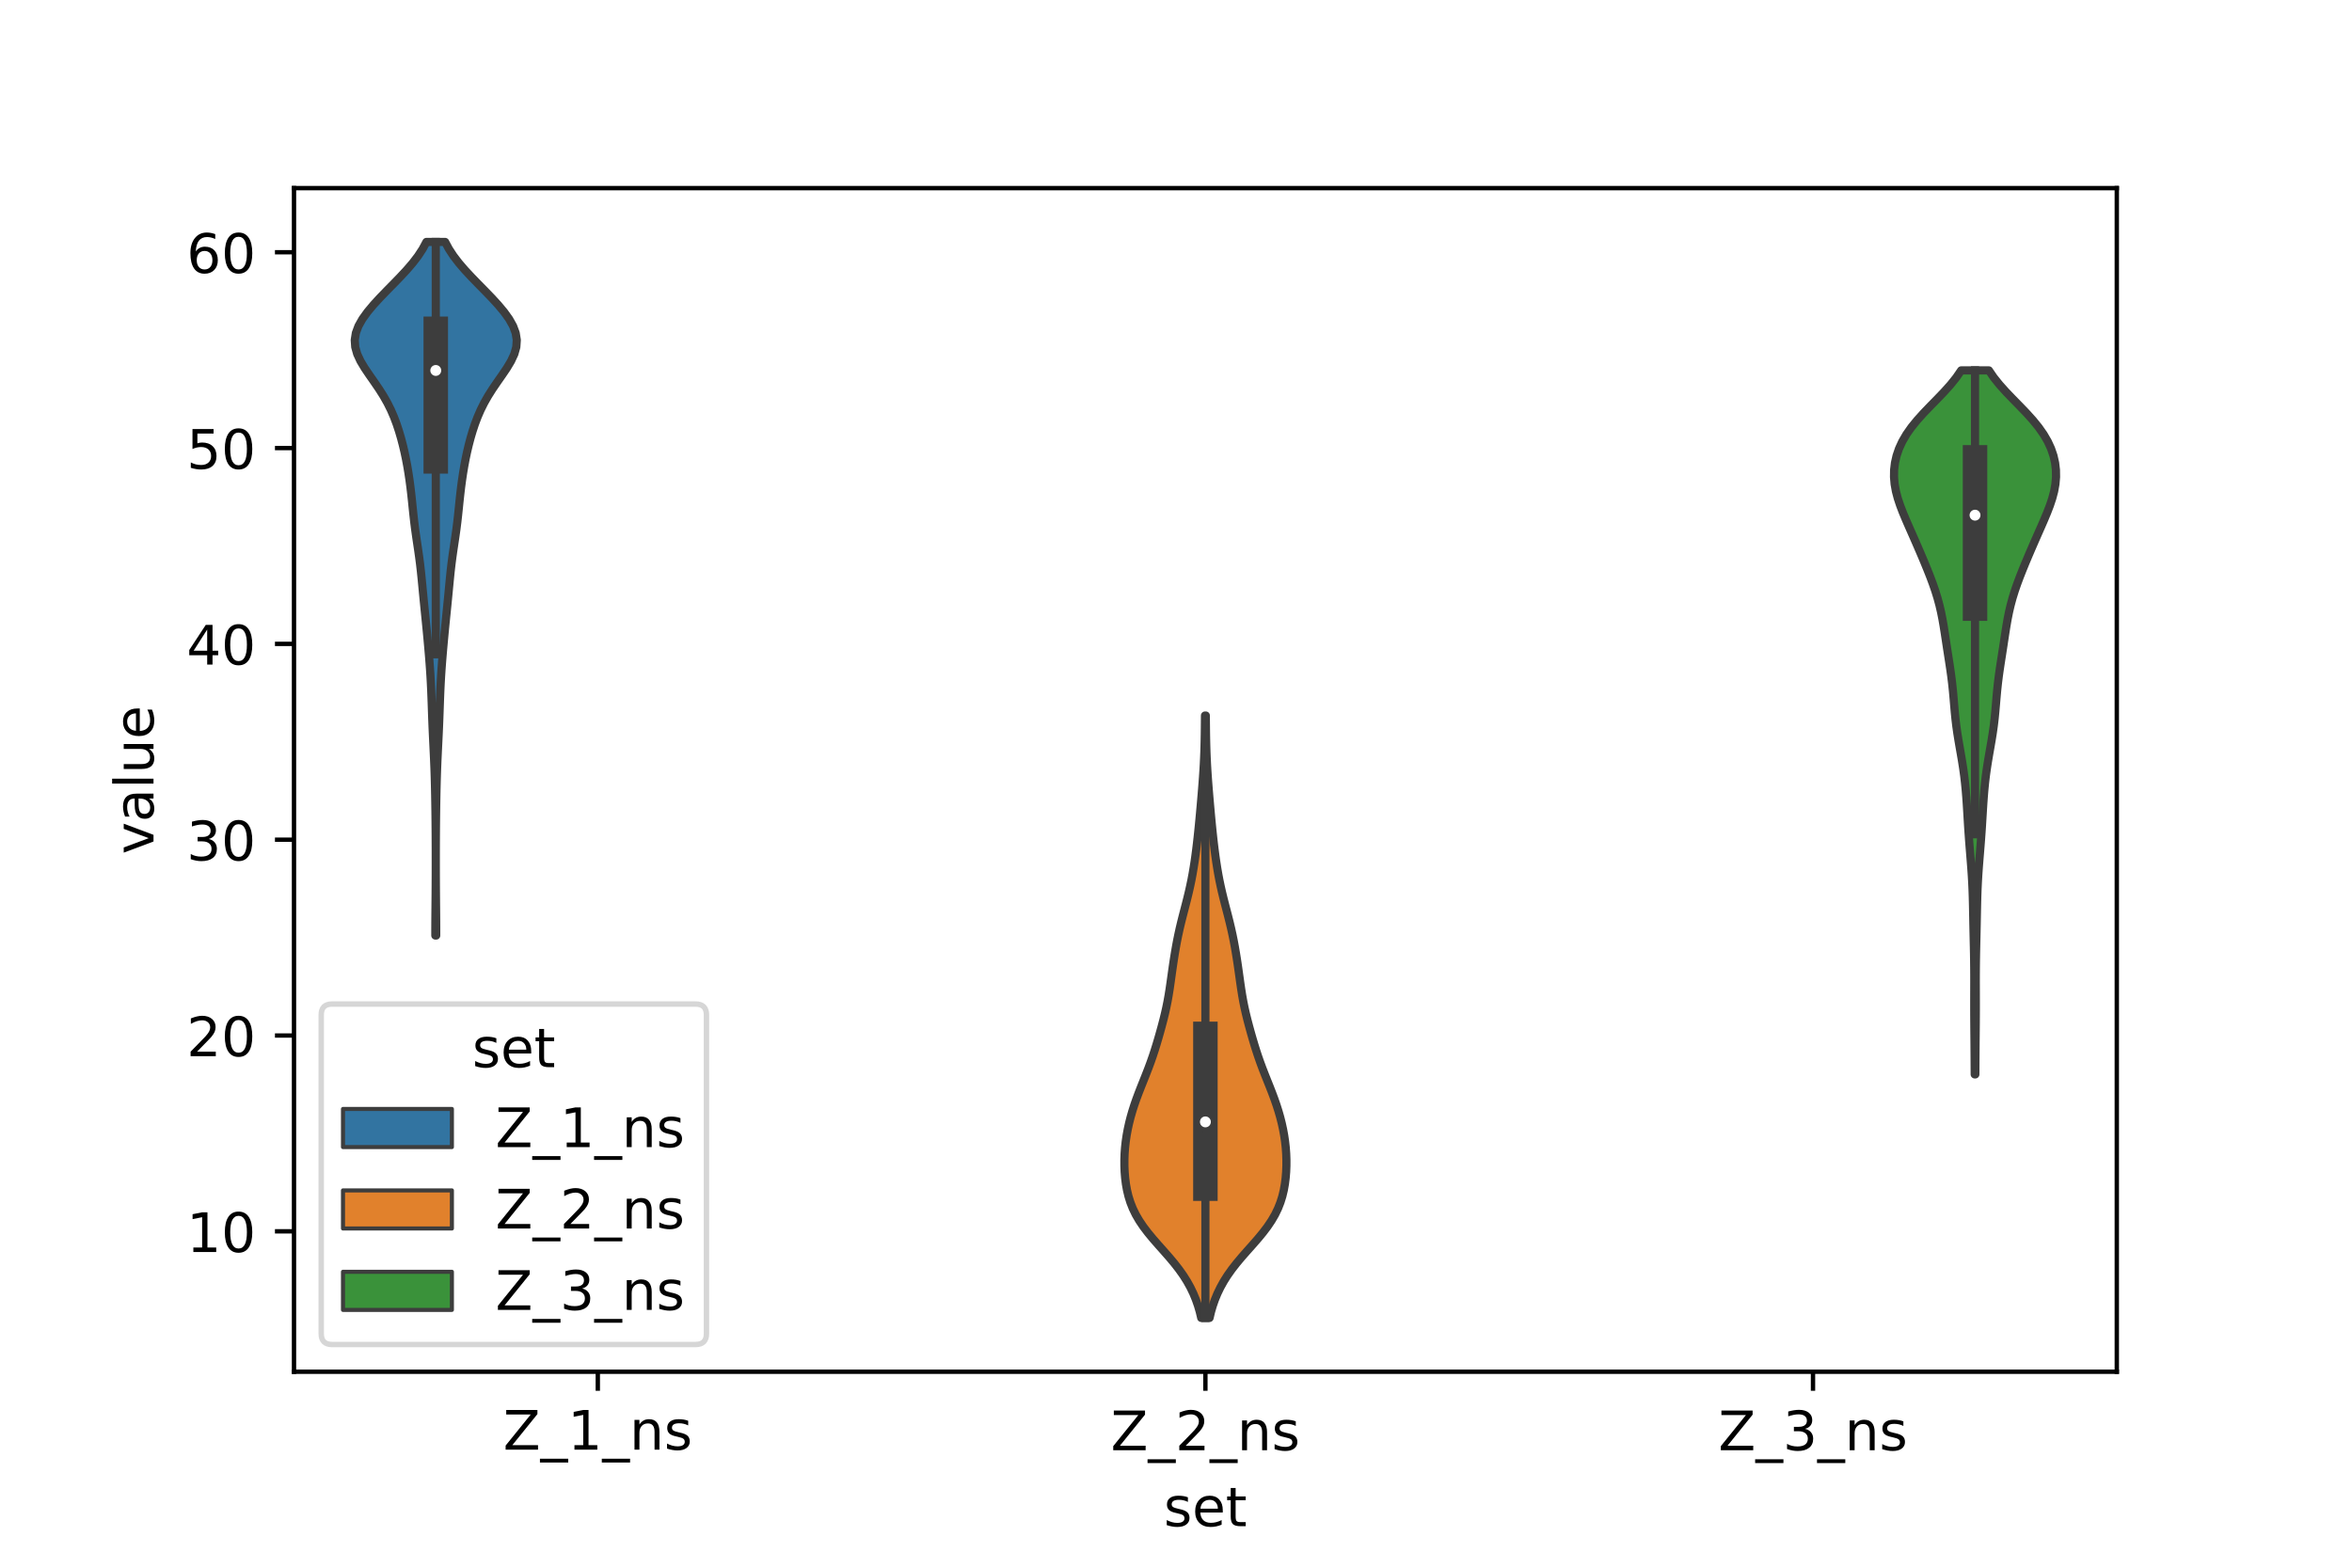 <?xml version="1.0" encoding="utf-8" standalone="no"?>
<!DOCTYPE svg PUBLIC "-//W3C//DTD SVG 1.1//EN"
  "http://www.w3.org/Graphics/SVG/1.1/DTD/svg11.dtd">
<!-- Created with matplotlib (https://matplotlib.org/) -->
<svg height="288pt" version="1.1" viewBox="0 0 432 288" width="432pt" xmlns="http://www.w3.org/2000/svg" xmlns:xlink="http://www.w3.org/1999/xlink">
 <defs>
  <style type="text/css">*{stroke-linecap:butt;stroke-linejoin:round;}</style>
 </defs>
 <g id="figure_1">
  <g id="patch_1">
   <path d="M 0 288 
L 432 288 
L 432 0 
L 0 0 
z
" style="fill:#ffffff;"/>
  </g>
  <g id="axes_1">
   <g id="patch_2">
    <path d="M 54 252 
L 388.8 252 
L 388.8 34.56 
L 54 34.56 
z
" style="fill:#ffffff;"/>
   </g>
   <g id="PolyCollection_1">
    <defs>
     <path d="M 80.121 -116.137 
L 79.959 -116.137 
L 79.96 -117.424 
L 79.966 -118.711 
L 79.977 -119.998 
L 79.989 -121.285 
L 80.002 -122.572 
L 80.013 -123.859 
L 80.022 -125.146 
L 80.029 -126.433 
L 80.033 -127.72 
L 80.035 -129.008 
L 80.035 -130.295 
L 80.034 -131.582 
L 80.03 -132.869 
L 80.024 -134.156 
L 80.016 -135.443 
L 80.005 -136.73 
L 79.991 -138.017 
L 79.974 -139.304 
L 79.954 -140.591 
L 79.931 -141.878 
L 79.904 -143.165 
L 79.872 -144.452 
L 79.834 -145.739 
L 79.789 -147.026 
L 79.736 -148.314 
L 79.678 -149.601 
L 79.617 -150.888 
L 79.554 -152.175 
L 79.494 -153.462 
L 79.438 -154.749 
L 79.388 -156.036 
L 79.342 -157.323 
L 79.298 -158.61 
L 79.252 -159.897 
L 79.201 -161.184 
L 79.14 -162.471 
L 79.068 -163.758 
L 78.985 -165.045 
L 78.891 -166.332 
L 78.788 -167.619 
L 78.678 -168.907 
L 78.563 -170.194 
L 78.444 -171.481 
L 78.32 -172.768 
L 78.193 -174.055 
L 78.064 -175.342 
L 77.935 -176.629 
L 77.808 -177.916 
L 77.684 -179.203 
L 77.562 -180.49 
L 77.438 -181.777 
L 77.306 -183.064 
L 77.159 -184.351 
L 76.993 -185.638 
L 76.811 -186.925 
L 76.619 -188.213 
L 76.429 -189.5 
L 76.249 -190.787 
L 76.087 -192.074 
L 75.942 -193.361 
L 75.808 -194.648 
L 75.677 -195.935 
L 75.539 -197.222 
L 75.387 -198.509 
L 75.217 -199.796 
L 75.025 -201.083 
L 74.81 -202.37 
L 74.568 -203.657 
L 74.297 -204.944 
L 73.994 -206.231 
L 73.655 -207.519 
L 73.277 -208.806 
L 72.851 -210.093 
L 72.366 -211.38 
L 71.809 -212.667 
L 71.169 -213.954 
L 70.44 -215.241 
L 69.626 -216.528 
L 68.749 -217.815 
L 67.848 -219.102 
L 66.978 -220.389 
L 66.209 -221.676 
L 65.611 -222.963 
L 65.248 -224.25 
L 65.16 -225.537 
L 65.363 -226.825 
L 65.843 -228.112 
L 66.568 -229.399 
L 67.493 -230.686 
L 68.567 -231.973 
L 69.746 -233.26 
L 70.988 -234.547 
L 72.253 -235.834 
L 73.502 -237.121 
L 74.698 -238.408 
L 75.804 -239.695 
L 76.789 -240.982 
L 77.631 -242.269 
L 78.322 -243.556 
L 81.758 -243.556 
L 81.758 -243.556 
L 82.449 -242.269 
L 83.291 -240.982 
L 84.276 -239.695 
L 85.382 -238.408 
L 86.578 -237.121 
L 87.827 -235.834 
L 89.092 -234.547 
L 90.334 -233.26 
L 91.513 -231.973 
L 92.587 -230.686 
L 93.512 -229.399 
L 94.237 -228.112 
L 94.717 -226.825 
L 94.92 -225.537 
L 94.832 -224.25 
L 94.469 -222.963 
L 93.871 -221.676 
L 93.102 -220.389 
L 92.232 -219.102 
L 91.331 -217.815 
L 90.454 -216.528 
L 89.64 -215.241 
L 88.911 -213.954 
L 88.271 -212.667 
L 87.714 -211.38 
L 87.229 -210.093 
L 86.803 -208.806 
L 86.425 -207.519 
L 86.086 -206.231 
L 85.783 -204.944 
L 85.512 -203.657 
L 85.27 -202.37 
L 85.055 -201.083 
L 84.863 -199.796 
L 84.693 -198.509 
L 84.541 -197.222 
L 84.403 -195.935 
L 84.272 -194.648 
L 84.138 -193.361 
L 83.993 -192.074 
L 83.831 -190.787 
L 83.651 -189.5 
L 83.461 -188.213 
L 83.269 -186.925 
L 83.087 -185.638 
L 82.921 -184.351 
L 82.774 -183.064 
L 82.642 -181.777 
L 82.518 -180.49 
L 82.396 -179.203 
L 82.272 -177.916 
L 82.145 -176.629 
L 82.016 -175.342 
L 81.887 -174.055 
L 81.76 -172.768 
L 81.636 -171.481 
L 81.517 -170.194 
L 81.402 -168.907 
L 81.292 -167.619 
L 81.189 -166.332 
L 81.095 -165.045 
L 81.012 -163.758 
L 80.94 -162.471 
L 80.879 -161.184 
L 80.828 -159.897 
L 80.782 -158.61 
L 80.738 -157.323 
L 80.692 -156.036 
L 80.642 -154.749 
L 80.586 -153.462 
L 80.526 -152.175 
L 80.463 -150.888 
L 80.402 -149.601 
L 80.344 -148.314 
L 80.291 -147.026 
L 80.246 -145.739 
L 80.208 -144.452 
L 80.176 -143.165 
L 80.149 -141.878 
L 80.126 -140.591 
L 80.106 -139.304 
L 80.089 -138.017 
L 80.075 -136.73 
L 80.064 -135.443 
L 80.056 -134.156 
L 80.05 -132.869 
L 80.046 -131.582 
L 80.045 -130.295 
L 80.045 -129.008 
L 80.047 -127.72 
L 80.051 -126.433 
L 80.058 -125.146 
L 80.067 -123.859 
L 80.078 -122.572 
L 80.091 -121.285 
L 80.103 -119.998 
L 80.114 -118.711 
L 80.12 -117.424 
L 80.121 -116.137 
z
" id="m0fa32765d6" style="stroke:#3d3d3d;stroke-width:1.5;"/>
    </defs>
    <g clip-path="url(#p72dc8fa40d)">
     <use style="fill:#3274a1;stroke:#3d3d3d;stroke-width:1.5;" x="0" xlink:href="#m0fa32765d6" y="288"/>
    </g>
   </g>
   <g id="PolyCollection_2">
    <defs>
     <path d="M 222.166 -45.884 
L 220.634 -45.884 
L 220.369 -47.001 
L 220.044 -48.119 
L 219.654 -49.237 
L 219.194 -50.355 
L 218.657 -51.473 
L 218.037 -52.591 
L 217.331 -53.708 
L 216.538 -54.826 
L 215.665 -55.944 
L 214.727 -57.062 
L 213.745 -58.18 
L 212.75 -59.298 
L 211.774 -60.415 
L 210.849 -61.533 
L 210 -62.651 
L 209.247 -63.769 
L 208.598 -64.887 
L 208.057 -66.005 
L 207.617 -67.122 
L 207.268 -68.24 
L 207 -69.358 
L 206.8 -70.476 
L 206.658 -71.594 
L 206.567 -72.711 
L 206.522 -73.829 
L 206.52 -74.947 
L 206.56 -76.065 
L 206.642 -77.183 
L 206.766 -78.301 
L 206.931 -79.418 
L 207.136 -80.536 
L 207.38 -81.654 
L 207.664 -82.772 
L 207.985 -83.89 
L 208.342 -85.008 
L 208.732 -86.125 
L 209.15 -87.243 
L 209.587 -88.361 
L 210.034 -89.479 
L 210.479 -90.597 
L 210.914 -91.715 
L 211.329 -92.832 
L 211.721 -93.95 
L 212.089 -95.068 
L 212.437 -96.186 
L 212.768 -97.304 
L 213.086 -98.421 
L 213.393 -99.539 
L 213.687 -100.657 
L 213.962 -101.775 
L 214.215 -102.893 
L 214.441 -104.011 
L 214.641 -105.128 
L 214.819 -106.246 
L 214.982 -107.364 
L 215.138 -108.482 
L 215.294 -109.6 
L 215.454 -110.718 
L 215.622 -111.835 
L 215.802 -112.953 
L 215.994 -114.071 
L 216.202 -115.189 
L 216.429 -116.307 
L 216.675 -117.425 
L 216.94 -118.542 
L 217.221 -119.66 
L 217.511 -120.778 
L 217.802 -121.896 
L 218.086 -123.014 
L 218.357 -124.131 
L 218.609 -125.249 
L 218.841 -126.367 
L 219.051 -127.485 
L 219.241 -128.603 
L 219.414 -129.721 
L 219.572 -130.838 
L 219.717 -131.956 
L 219.852 -133.074 
L 219.978 -134.192 
L 220.097 -135.31 
L 220.209 -136.428 
L 220.316 -137.545 
L 220.419 -138.663 
L 220.52 -139.781 
L 220.617 -140.899 
L 220.712 -142.017 
L 220.803 -143.135 
L 220.89 -144.252 
L 220.971 -145.37 
L 221.044 -146.488 
L 221.109 -147.606 
L 221.163 -148.724 
L 221.208 -149.842 
L 221.243 -150.959 
L 221.27 -152.077 
L 221.289 -153.195 
L 221.303 -154.313 
L 221.314 -155.431 
L 221.324 -156.548 
L 221.476 -156.548 
L 221.476 -156.548 
L 221.486 -155.431 
L 221.497 -154.313 
L 221.511 -153.195 
L 221.53 -152.077 
L 221.557 -150.959 
L 221.592 -149.842 
L 221.637 -148.724 
L 221.691 -147.606 
L 221.756 -146.488 
L 221.829 -145.37 
L 221.91 -144.252 
L 221.997 -143.135 
L 222.088 -142.017 
L 222.183 -140.899 
L 222.28 -139.781 
L 222.381 -138.663 
L 222.484 -137.545 
L 222.591 -136.428 
L 222.703 -135.31 
L 222.822 -134.192 
L 222.948 -133.074 
L 223.083 -131.956 
L 223.228 -130.838 
L 223.386 -129.721 
L 223.559 -128.603 
L 223.749 -127.485 
L 223.959 -126.367 
L 224.191 -125.249 
L 224.443 -124.131 
L 224.714 -123.014 
L 224.998 -121.896 
L 225.289 -120.778 
L 225.579 -119.66 
L 225.86 -118.542 
L 226.125 -117.425 
L 226.371 -116.307 
L 226.598 -115.189 
L 226.806 -114.071 
L 226.998 -112.953 
L 227.178 -111.835 
L 227.346 -110.718 
L 227.506 -109.6 
L 227.662 -108.482 
L 227.818 -107.364 
L 227.981 -106.246 
L 228.159 -105.128 
L 228.359 -104.011 
L 228.585 -102.893 
L 228.838 -101.775 
L 229.113 -100.657 
L 229.407 -99.539 
L 229.714 -98.421 
L 230.032 -97.304 
L 230.363 -96.186 
L 230.711 -95.068 
L 231.079 -93.95 
L 231.471 -92.832 
L 231.886 -91.715 
L 232.321 -90.597 
L 232.766 -89.479 
L 233.213 -88.361 
L 233.65 -87.243 
L 234.068 -86.125 
L 234.458 -85.008 
L 234.815 -83.89 
L 235.136 -82.772 
L 235.42 -81.654 
L 235.664 -80.536 
L 235.869 -79.418 
L 236.034 -78.301 
L 236.158 -77.183 
L 236.24 -76.065 
L 236.28 -74.947 
L 236.278 -73.829 
L 236.233 -72.711 
L 236.142 -71.594 
L 236 -70.476 
L 235.8 -69.358 
L 235.532 -68.24 
L 235.183 -67.122 
L 234.743 -66.005 
L 234.202 -64.887 
L 233.553 -63.769 
L 232.8 -62.651 
L 231.951 -61.533 
L 231.026 -60.415 
L 230.05 -59.298 
L 229.055 -58.18 
L 228.073 -57.062 
L 227.135 -55.944 
L 226.262 -54.826 
L 225.469 -53.708 
L 224.763 -52.591 
L 224.143 -51.473 
L 223.606 -50.355 
L 223.146 -49.237 
L 222.756 -48.119 
L 222.431 -47.001 
L 222.166 -45.884 
z
" id="m1ee5d72ebf" style="stroke:#3d3d3d;stroke-width:1.5;"/>
    </defs>
    <g clip-path="url(#p72dc8fa40d)">
     <use style="fill:#e1812c;stroke:#3d3d3d;stroke-width:1.5;" x="0" xlink:href="#m1ee5d72ebf" y="288"/>
    </g>
   </g>
   <g id="PolyCollection_3">
    <defs>
     <path d="M 362.82 -90.622 
L 362.7 -90.622 
L 362.694 -91.928 
L 362.686 -93.235 
L 362.677 -94.541 
L 362.667 -95.848 
L 362.655 -97.154 
L 362.642 -98.461 
L 362.63 -99.767 
L 362.621 -101.073 
L 362.615 -102.38 
L 362.614 -103.686 
L 362.617 -104.993 
L 362.62 -106.299 
L 362.623 -107.606 
L 362.621 -108.912 
L 362.612 -110.218 
L 362.597 -111.525 
L 362.575 -112.831 
L 362.547 -114.138 
L 362.517 -115.444 
L 362.487 -116.75 
L 362.459 -118.057 
L 362.433 -119.363 
L 362.408 -120.67 
L 362.381 -121.976 
L 362.347 -123.283 
L 362.302 -124.589 
L 362.242 -125.895 
L 362.167 -127.202 
L 362.078 -128.508 
L 361.977 -129.815 
L 361.872 -131.121 
L 361.766 -132.428 
L 361.665 -133.734 
L 361.571 -135.04 
L 361.485 -136.347 
L 361.406 -137.653 
L 361.328 -138.96 
L 361.247 -140.266 
L 361.156 -141.573 
L 361.05 -142.879 
L 360.922 -144.185 
L 360.77 -145.492 
L 360.592 -146.798 
L 360.389 -148.105 
L 360.168 -149.411 
L 359.939 -150.717 
L 359.714 -152.024 
L 359.505 -153.33 
L 359.32 -154.637 
L 359.164 -155.943 
L 359.035 -157.25 
L 358.922 -158.556 
L 358.813 -159.862 
L 358.694 -161.169 
L 358.556 -162.475 
L 358.395 -163.782 
L 358.212 -165.088 
L 358.014 -166.395 
L 357.811 -167.701 
L 357.609 -169.007 
L 357.411 -170.314 
L 357.213 -171.62 
L 357.007 -172.927 
L 356.781 -174.233 
L 356.521 -175.539 
L 356.216 -176.846 
L 355.862 -178.152 
L 355.456 -179.459 
L 355.005 -180.765 
L 354.516 -182.072 
L 353.999 -183.378 
L 353.462 -184.684 
L 352.912 -185.991 
L 352.351 -187.297 
L 351.782 -188.604 
L 351.206 -189.91 
L 350.629 -191.217 
L 350.059 -192.523 
L 349.513 -193.829 
L 349.01 -195.136 
L 348.575 -196.442 
L 348.229 -197.749 
L 347.993 -199.055 
L 347.88 -200.362 
L 347.899 -201.668 
L 348.054 -202.974 
L 348.352 -204.281 
L 348.798 -205.587 
L 349.398 -206.894 
L 350.158 -208.2 
L 351.075 -209.506 
L 352.136 -210.813 
L 353.313 -212.119 
L 354.568 -213.426 
L 355.848 -214.732 
L 357.1 -216.039 
L 358.271 -217.345 
L 359.319 -218.651 
L 360.215 -219.958 
L 365.305 -219.958 
L 365.305 -219.958 
L 366.201 -218.651 
L 367.249 -217.345 
L 368.42 -216.039 
L 369.672 -214.732 
L 370.952 -213.426 
L 372.207 -212.119 
L 373.384 -210.813 
L 374.445 -209.506 
L 375.362 -208.2 
L 376.122 -206.894 
L 376.722 -205.587 
L 377.168 -204.281 
L 377.466 -202.974 
L 377.621 -201.668 
L 377.64 -200.362 
L 377.527 -199.055 
L 377.291 -197.749 
L 376.945 -196.442 
L 376.51 -195.136 
L 376.007 -193.829 
L 375.461 -192.523 
L 374.891 -191.217 
L 374.314 -189.91 
L 373.738 -188.604 
L 373.169 -187.297 
L 372.608 -185.991 
L 372.058 -184.684 
L 371.521 -183.378 
L 371.004 -182.072 
L 370.515 -180.765 
L 370.064 -179.459 
L 369.658 -178.152 
L 369.304 -176.846 
L 368.999 -175.539 
L 368.739 -174.233 
L 368.513 -172.927 
L 368.307 -171.62 
L 368.109 -170.314 
L 367.911 -169.007 
L 367.709 -167.701 
L 367.506 -166.395 
L 367.308 -165.088 
L 367.125 -163.782 
L 366.964 -162.475 
L 366.826 -161.169 
L 366.707 -159.862 
L 366.598 -158.556 
L 366.485 -157.25 
L 366.356 -155.943 
L 366.2 -154.637 
L 366.015 -153.33 
L 365.806 -152.024 
L 365.581 -150.717 
L 365.352 -149.411 
L 365.131 -148.105 
L 364.928 -146.798 
L 364.75 -145.492 
L 364.598 -144.185 
L 364.47 -142.879 
L 364.364 -141.573 
L 364.273 -140.266 
L 364.192 -138.96 
L 364.114 -137.653 
L 364.035 -136.347 
L 363.949 -135.04 
L 363.855 -133.734 
L 363.754 -132.428 
L 363.648 -131.121 
L 363.543 -129.815 
L 363.442 -128.508 
L 363.353 -127.202 
L 363.278 -125.895 
L 363.218 -124.589 
L 363.173 -123.283 
L 363.139 -121.976 
L 363.112 -120.67 
L 363.087 -119.363 
L 363.061 -118.057 
L 363.033 -116.75 
L 363.003 -115.444 
L 362.973 -114.138 
L 362.945 -112.831 
L 362.923 -111.525 
L 362.908 -110.218 
L 362.899 -108.912 
L 362.897 -107.606 
L 362.9 -106.299 
L 362.903 -104.993 
L 362.906 -103.686 
L 362.905 -102.38 
L 362.899 -101.073 
L 362.89 -99.767 
L 362.878 -98.461 
L 362.865 -97.154 
L 362.853 -95.848 
L 362.843 -94.541 
L 362.834 -93.235 
L 362.826 -91.928 
L 362.82 -90.622 
z
" id="m9b2de36a0d" style="stroke:#3d3d3d;stroke-width:1.5;"/>
    </defs>
    <g clip-path="url(#p72dc8fa40d)">
     <use style="fill:#3a923a;stroke:#3d3d3d;stroke-width:1.5;" x="0" xlink:href="#m9b2de36a0d" y="288"/>
    </g>
   </g>
   <g id="patch_3">
    <path clip-path="url(#p72dc8fa40d)" d="M 109.8 262.179 
L 109.8 262.179 
L 109.8 262.179 
L 109.8 262.179 
z
" style="fill:#3274a1;stroke:#3d3d3d;stroke-linejoin:miter;stroke-width:0.75;"/>
   </g>
   <g id="patch_4">
    <path clip-path="url(#p72dc8fa40d)" d="M 109.8 262.179 
L 109.8 262.179 
L 109.8 262.179 
L 109.8 262.179 
z
" style="fill:#e1812c;stroke:#3d3d3d;stroke-linejoin:miter;stroke-width:0.75;"/>
   </g>
   <g id="patch_5">
    <path clip-path="url(#p72dc8fa40d)" d="M 109.8 262.179 
L 109.8 262.179 
L 109.8 262.179 
L 109.8 262.179 
z
" style="fill:#3a923a;stroke:#3d3d3d;stroke-linejoin:miter;stroke-width:0.75;"/>
   </g>
   <g id="matplotlib.axis_1">
    <g id="xtick_1">
     <g id="line2d_1">
      <defs>
       <path d="M 0 0 
L 0 3.5 
" id="m3a6ee65fcb" style="stroke:#000000;stroke-width:0.8;"/>
      </defs>
      <g>
       <use style="stroke:#000000;stroke-width:0.8;" x="109.8" xlink:href="#m3a6ee65fcb" y="252"/>
      </g>
     </g>
     <g id="text_1">
      <!-- Z_1_ns -->
      <g transform="translate(92.42 266.32)scale(0.1 -0.1)">
       <defs>
        <path d="M 5.609 72.906 
L 62.891 72.906 
L 62.891 65.375 
L 16.797 8.297 
L 64.016 8.297 
L 64.016 0 
L 4.5 0 
L 4.5 7.516 
L 50.594 64.594 
L 5.609 64.594 
z
" id="DejaVuSans-90"/>
        <path d="M 50.984 -16.609 
L 50.984 -23.578 
L -0.984 -23.578 
L -0.984 -16.609 
z
" id="DejaVuSans-95"/>
        <path d="M 12.406 8.297 
L 28.516 8.297 
L 28.516 63.922 
L 10.984 60.406 
L 10.984 69.391 
L 28.422 72.906 
L 38.281 72.906 
L 38.281 8.297 
L 54.391 8.297 
L 54.391 0 
L 12.406 0 
z
" id="DejaVuSans-49"/>
        <path d="M 54.891 33.016 
L 54.891 0 
L 45.906 0 
L 45.906 32.719 
Q 45.906 40.484 42.875 44.328 
Q 39.844 48.188 33.797 48.188 
Q 26.516 48.188 22.312 43.547 
Q 18.109 38.922 18.109 30.906 
L 18.109 0 
L 9.078 0 
L 9.078 54.688 
L 18.109 54.688 
L 18.109 46.188 
Q 21.344 51.125 25.703 53.562 
Q 30.078 56 35.797 56 
Q 45.219 56 50.047 50.172 
Q 54.891 44.344 54.891 33.016 
z
" id="DejaVuSans-110"/>
        <path d="M 44.281 53.078 
L 44.281 44.578 
Q 40.484 46.531 36.375 47.5 
Q 32.281 48.484 27.875 48.484 
Q 21.188 48.484 17.844 46.438 
Q 14.5 44.391 14.5 40.281 
Q 14.5 37.156 16.891 35.375 
Q 19.281 33.594 26.516 31.984 
L 29.594 31.297 
Q 39.156 29.25 43.188 25.516 
Q 47.219 21.781 47.219 15.094 
Q 47.219 7.469 41.188 3.016 
Q 35.156 -1.422 24.609 -1.422 
Q 20.219 -1.422 15.453 -0.562 
Q 10.688 0.297 5.422 2 
L 5.422 11.281 
Q 10.406 8.688 15.234 7.391 
Q 20.062 6.109 24.812 6.109 
Q 31.156 6.109 34.562 8.281 
Q 37.984 10.453 37.984 14.406 
Q 37.984 18.062 35.516 20.016 
Q 33.062 21.969 24.703 23.781 
L 21.578 24.516 
Q 13.234 26.266 9.516 29.906 
Q 5.812 33.547 5.812 39.891 
Q 5.812 47.609 11.281 51.797 
Q 16.75 56 26.812 56 
Q 31.781 56 36.172 55.266 
Q 40.578 54.547 44.281 53.078 
z
" id="DejaVuSans-115"/>
       </defs>
       <use xlink:href="#DejaVuSans-90"/>
       <use x="68.506" xlink:href="#DejaVuSans-95"/>
       <use x="118.506" xlink:href="#DejaVuSans-49"/>
       <use x="182.129" xlink:href="#DejaVuSans-95"/>
       <use x="232.129" xlink:href="#DejaVuSans-110"/>
       <use x="295.508" xlink:href="#DejaVuSans-115"/>
      </g>
     </g>
    </g>
    <g id="xtick_2">
     <g id="line2d_2">
      <g>
       <use style="stroke:#000000;stroke-width:0.8;" x="221.4" xlink:href="#m3a6ee65fcb" y="252"/>
      </g>
     </g>
     <g id="text_2">
      <!-- Z_2_ns -->
      <g transform="translate(204.02 266.422)scale(0.1 -0.1)">
       <defs>
        <path d="M 19.188 8.297 
L 53.609 8.297 
L 53.609 0 
L 7.328 0 
L 7.328 8.297 
Q 12.938 14.109 22.625 23.891 
Q 32.328 33.688 34.812 36.531 
Q 39.547 41.844 41.422 45.531 
Q 43.312 49.219 43.312 52.781 
Q 43.312 58.594 39.234 62.25 
Q 35.156 65.922 28.609 65.922 
Q 23.969 65.922 18.812 64.312 
Q 13.672 62.703 7.812 59.422 
L 7.812 69.391 
Q 13.766 71.781 18.938 73 
Q 24.125 74.219 28.422 74.219 
Q 39.75 74.219 46.484 68.547 
Q 53.219 62.891 53.219 53.422 
Q 53.219 48.922 51.531 44.891 
Q 49.859 40.875 45.406 35.406 
Q 44.188 33.984 37.641 27.219 
Q 31.109 20.453 19.188 8.297 
z
" id="DejaVuSans-50"/>
       </defs>
       <use xlink:href="#DejaVuSans-90"/>
       <use x="68.506" xlink:href="#DejaVuSans-95"/>
       <use x="118.506" xlink:href="#DejaVuSans-50"/>
       <use x="182.129" xlink:href="#DejaVuSans-95"/>
       <use x="232.129" xlink:href="#DejaVuSans-110"/>
       <use x="295.508" xlink:href="#DejaVuSans-115"/>
      </g>
     </g>
    </g>
    <g id="xtick_3">
     <g id="line2d_3">
      <g>
       <use style="stroke:#000000;stroke-width:0.8;" x="333" xlink:href="#m3a6ee65fcb" y="252"/>
      </g>
     </g>
     <g id="text_3">
      <!-- Z_3_ns -->
      <g transform="translate(315.62 266.422)scale(0.1 -0.1)">
       <defs>
        <path d="M 40.578 39.312 
Q 47.656 37.797 51.625 33 
Q 55.609 28.219 55.609 21.188 
Q 55.609 10.406 48.188 4.484 
Q 40.766 -1.422 27.094 -1.422 
Q 22.516 -1.422 17.656 -0.516 
Q 12.797 0.391 7.625 2.203 
L 7.625 11.719 
Q 11.719 9.328 16.594 8.109 
Q 21.484 6.891 26.812 6.891 
Q 36.078 6.891 40.938 10.547 
Q 45.797 14.203 45.797 21.188 
Q 45.797 27.641 41.281 31.266 
Q 36.766 34.906 28.719 34.906 
L 20.219 34.906 
L 20.219 43.016 
L 29.109 43.016 
Q 36.375 43.016 40.234 45.922 
Q 44.094 48.828 44.094 54.297 
Q 44.094 59.906 40.109 62.906 
Q 36.141 65.922 28.719 65.922 
Q 24.656 65.922 20.016 65.031 
Q 15.375 64.156 9.812 62.312 
L 9.812 71.094 
Q 15.438 72.656 20.344 73.438 
Q 25.25 74.219 29.594 74.219 
Q 40.828 74.219 47.359 69.109 
Q 53.906 64.016 53.906 55.328 
Q 53.906 49.266 50.438 45.094 
Q 46.969 40.922 40.578 39.312 
z
" id="DejaVuSans-51"/>
       </defs>
       <use xlink:href="#DejaVuSans-90"/>
       <use x="68.506" xlink:href="#DejaVuSans-95"/>
       <use x="118.506" xlink:href="#DejaVuSans-51"/>
       <use x="182.129" xlink:href="#DejaVuSans-95"/>
       <use x="232.129" xlink:href="#DejaVuSans-110"/>
       <use x="295.508" xlink:href="#DejaVuSans-115"/>
      </g>
     </g>
    </g>
    <g id="text_4">
     <!-- set -->
     <g transform="translate(213.759 280.378)scale(0.1 -0.1)">
      <defs>
       <path d="M 56.203 29.594 
L 56.203 25.203 
L 14.891 25.203 
Q 15.484 15.922 20.484 11.062 
Q 25.484 6.203 34.422 6.203 
Q 39.594 6.203 44.453 7.469 
Q 49.312 8.734 54.109 11.281 
L 54.109 2.781 
Q 49.266 0.734 44.188 -0.344 
Q 39.109 -1.422 33.891 -1.422 
Q 20.797 -1.422 13.156 6.188 
Q 5.516 13.812 5.516 26.812 
Q 5.516 40.234 12.766 48.109 
Q 20.016 56 32.328 56 
Q 43.359 56 49.781 48.891 
Q 56.203 41.797 56.203 29.594 
z
M 47.219 32.234 
Q 47.125 39.594 43.094 43.984 
Q 39.062 48.391 32.422 48.391 
Q 24.906 48.391 20.391 44.141 
Q 15.875 39.891 15.188 32.172 
z
" id="DejaVuSans-101"/>
       <path d="M 18.312 70.219 
L 18.312 54.688 
L 36.812 54.688 
L 36.812 47.703 
L 18.312 47.703 
L 18.312 18.016 
Q 18.312 11.328 20.141 9.422 
Q 21.969 7.516 27.594 7.516 
L 36.812 7.516 
L 36.812 0 
L 27.594 0 
Q 17.188 0 13.234 3.875 
Q 9.281 7.766 9.281 18.016 
L 9.281 47.703 
L 2.688 47.703 
L 2.688 54.688 
L 9.281 54.688 
L 9.281 70.219 
z
" id="DejaVuSans-116"/>
      </defs>
      <use xlink:href="#DejaVuSans-115"/>
      <use x="52.1" xlink:href="#DejaVuSans-101"/>
      <use x="113.623" xlink:href="#DejaVuSans-116"/>
     </g>
    </g>
   </g>
   <g id="matplotlib.axis_2">
    <g id="ytick_1">
     <g id="line2d_4">
      <defs>
       <path d="M 0 0 
L -3.5 0 
" id="m1088cfec2c" style="stroke:#000000;stroke-width:0.8;"/>
      </defs>
      <g>
       <use style="stroke:#000000;stroke-width:0.8;" x="54" xlink:href="#m1088cfec2c" y="226.206"/>
      </g>
     </g>
     <g id="text_5">
      <!-- 10 -->
      <g transform="translate(34.275 230.005)scale(0.1 -0.1)">
       <defs>
        <path d="M 31.781 66.406 
Q 24.172 66.406 20.328 58.906 
Q 16.5 51.422 16.5 36.375 
Q 16.5 21.391 20.328 13.891 
Q 24.172 6.391 31.781 6.391 
Q 39.453 6.391 43.281 13.891 
Q 47.125 21.391 47.125 36.375 
Q 47.125 51.422 43.281 58.906 
Q 39.453 66.406 31.781 66.406 
z
M 31.781 74.219 
Q 44.047 74.219 50.516 64.516 
Q 56.984 54.828 56.984 36.375 
Q 56.984 17.969 50.516 8.266 
Q 44.047 -1.422 31.781 -1.422 
Q 19.531 -1.422 13.062 8.266 
Q 6.594 17.969 6.594 36.375 
Q 6.594 54.828 13.062 64.516 
Q 19.531 74.219 31.781 74.219 
z
" id="DejaVuSans-48"/>
       </defs>
       <use xlink:href="#DejaVuSans-49"/>
       <use x="63.623" xlink:href="#DejaVuSans-48"/>
      </g>
     </g>
    </g>
    <g id="ytick_2">
     <g id="line2d_5">
      <g>
       <use style="stroke:#000000;stroke-width:0.8;" x="54" xlink:href="#m1088cfec2c" y="190.233"/>
      </g>
     </g>
     <g id="text_6">
      <!-- 20 -->
      <g transform="translate(34.275 194.032)scale(0.1 -0.1)">
       <use xlink:href="#DejaVuSans-50"/>
       <use x="63.623" xlink:href="#DejaVuSans-48"/>
      </g>
     </g>
    </g>
    <g id="ytick_3">
     <g id="line2d_6">
      <g>
       <use style="stroke:#000000;stroke-width:0.8;" x="54" xlink:href="#m1088cfec2c" y="154.26"/>
      </g>
     </g>
     <g id="text_7">
      <!-- 30 -->
      <g transform="translate(34.275 158.059)scale(0.1 -0.1)">
       <use xlink:href="#DejaVuSans-51"/>
       <use x="63.623" xlink:href="#DejaVuSans-48"/>
      </g>
     </g>
    </g>
    <g id="ytick_4">
     <g id="line2d_7">
      <g>
       <use style="stroke:#000000;stroke-width:0.8;" x="54" xlink:href="#m1088cfec2c" y="118.287"/>
      </g>
     </g>
     <g id="text_8">
      <!-- 40 -->
      <g transform="translate(34.275 122.086)scale(0.1 -0.1)">
       <defs>
        <path d="M 37.797 64.312 
L 12.891 25.391 
L 37.797 25.391 
z
M 35.203 72.906 
L 47.609 72.906 
L 47.609 25.391 
L 58.016 25.391 
L 58.016 17.188 
L 47.609 17.188 
L 47.609 0 
L 37.797 0 
L 37.797 17.188 
L 4.891 17.188 
L 4.891 26.703 
z
" id="DejaVuSans-52"/>
       </defs>
       <use xlink:href="#DejaVuSans-52"/>
       <use x="63.623" xlink:href="#DejaVuSans-48"/>
      </g>
     </g>
    </g>
    <g id="ytick_5">
     <g id="line2d_8">
      <g>
       <use style="stroke:#000000;stroke-width:0.8;" x="54" xlink:href="#m1088cfec2c" y="82.314"/>
      </g>
     </g>
     <g id="text_9">
      <!-- 50 -->
      <g transform="translate(34.275 86.113)scale(0.1 -0.1)">
       <defs>
        <path d="M 10.797 72.906 
L 49.516 72.906 
L 49.516 64.594 
L 19.828 64.594 
L 19.828 46.734 
Q 21.969 47.469 24.109 47.828 
Q 26.266 48.188 28.422 48.188 
Q 40.625 48.188 47.75 41.5 
Q 54.891 34.812 54.891 23.391 
Q 54.891 11.625 47.562 5.094 
Q 40.234 -1.422 26.906 -1.422 
Q 22.312 -1.422 17.547 -0.641 
Q 12.797 0.141 7.719 1.703 
L 7.719 11.625 
Q 12.109 9.234 16.797 8.062 
Q 21.484 6.891 26.703 6.891 
Q 35.156 6.891 40.078 11.328 
Q 45.016 15.766 45.016 23.391 
Q 45.016 31 40.078 35.438 
Q 35.156 39.891 26.703 39.891 
Q 22.75 39.891 18.812 39.016 
Q 14.891 38.141 10.797 36.281 
z
" id="DejaVuSans-53"/>
       </defs>
       <use xlink:href="#DejaVuSans-53"/>
       <use x="63.623" xlink:href="#DejaVuSans-48"/>
      </g>
     </g>
    </g>
    <g id="ytick_6">
     <g id="line2d_9">
      <g>
       <use style="stroke:#000000;stroke-width:0.8;" x="54" xlink:href="#m1088cfec2c" y="46.341"/>
      </g>
     </g>
     <g id="text_10">
      <!-- 60 -->
      <g transform="translate(34.275 50.14)scale(0.1 -0.1)">
       <defs>
        <path d="M 33.016 40.375 
Q 26.375 40.375 22.484 35.828 
Q 18.609 31.297 18.609 23.391 
Q 18.609 15.531 22.484 10.953 
Q 26.375 6.391 33.016 6.391 
Q 39.656 6.391 43.531 10.953 
Q 47.406 15.531 47.406 23.391 
Q 47.406 31.297 43.531 35.828 
Q 39.656 40.375 33.016 40.375 
z
M 52.594 71.297 
L 52.594 62.312 
Q 48.875 64.062 45.094 64.984 
Q 41.312 65.922 37.594 65.922 
Q 27.828 65.922 22.672 59.328 
Q 17.531 52.734 16.797 39.406 
Q 19.672 43.656 24.016 45.922 
Q 28.375 48.188 33.594 48.188 
Q 44.578 48.188 50.953 41.516 
Q 57.328 34.859 57.328 23.391 
Q 57.328 12.156 50.688 5.359 
Q 44.047 -1.422 33.016 -1.422 
Q 20.359 -1.422 13.672 8.266 
Q 6.984 17.969 6.984 36.375 
Q 6.984 53.656 15.188 63.938 
Q 23.391 74.219 37.203 74.219 
Q 40.922 74.219 44.703 73.484 
Q 48.484 72.75 52.594 71.297 
z
" id="DejaVuSans-54"/>
       </defs>
       <use xlink:href="#DejaVuSans-54"/>
       <use x="63.623" xlink:href="#DejaVuSans-48"/>
      </g>
     </g>
    </g>
    <g id="text_11">
     <!-- value -->
     <g transform="translate(28.195 156.938)rotate(-90)scale(0.1 -0.1)">
      <defs>
       <path d="M 2.984 54.688 
L 12.5 54.688 
L 29.594 8.797 
L 46.688 54.688 
L 56.203 54.688 
L 35.688 0 
L 23.484 0 
z
" id="DejaVuSans-118"/>
       <path d="M 34.281 27.484 
Q 23.391 27.484 19.188 25 
Q 14.984 22.516 14.984 16.5 
Q 14.984 11.719 18.141 8.906 
Q 21.297 6.109 26.703 6.109 
Q 34.188 6.109 38.703 11.406 
Q 43.219 16.703 43.219 25.484 
L 43.219 27.484 
z
M 52.203 31.203 
L 52.203 0 
L 43.219 0 
L 43.219 8.297 
Q 40.141 3.328 35.547 0.953 
Q 30.953 -1.422 24.312 -1.422 
Q 15.922 -1.422 10.953 3.297 
Q 6 8.016 6 15.922 
Q 6 25.141 12.172 29.828 
Q 18.359 34.516 30.609 34.516 
L 43.219 34.516 
L 43.219 35.406 
Q 43.219 41.609 39.141 45 
Q 35.062 48.391 27.688 48.391 
Q 23 48.391 18.547 47.266 
Q 14.109 46.141 10.016 43.891 
L 10.016 52.203 
Q 14.938 54.109 19.578 55.047 
Q 24.219 56 28.609 56 
Q 40.484 56 46.344 49.844 
Q 52.203 43.703 52.203 31.203 
z
" id="DejaVuSans-97"/>
       <path d="M 9.422 75.984 
L 18.406 75.984 
L 18.406 0 
L 9.422 0 
z
" id="DejaVuSans-108"/>
       <path d="M 8.5 21.578 
L 8.5 54.688 
L 17.484 54.688 
L 17.484 21.922 
Q 17.484 14.156 20.5 10.266 
Q 23.531 6.391 29.594 6.391 
Q 36.859 6.391 41.078 11.031 
Q 45.312 15.672 45.312 23.688 
L 45.312 54.688 
L 54.297 54.688 
L 54.297 0 
L 45.312 0 
L 45.312 8.406 
Q 42.047 3.422 37.719 1 
Q 33.406 -1.422 27.688 -1.422 
Q 18.266 -1.422 13.375 4.438 
Q 8.5 10.297 8.5 21.578 
z
M 31.109 56 
z
" id="DejaVuSans-117"/>
      </defs>
      <use xlink:href="#DejaVuSans-118"/>
      <use x="59.18" xlink:href="#DejaVuSans-97"/>
      <use x="120.459" xlink:href="#DejaVuSans-108"/>
      <use x="148.242" xlink:href="#DejaVuSans-117"/>
      <use x="211.621" xlink:href="#DejaVuSans-101"/>
     </g>
    </g>
   </g>
   <g id="line2d_10">
    <path clip-path="url(#p72dc8fa40d)" d="M 80.04 120.194 
L 80.04 44.444 
" style="fill:none;stroke:#3d3d3d;stroke-linecap:square;stroke-width:1.5;"/>
   </g>
   <g id="line2d_11">
    <path clip-path="url(#p72dc8fa40d)" d="M 80.04 84.763 
L 80.04 60.408 
" style="fill:none;stroke:#3d3d3d;stroke-linecap:square;stroke-width:4.5;"/>
   </g>
   <g id="line2d_12">
    <path clip-path="url(#p72dc8fa40d)" d="M 221.4 242.116 
L 221.4 147.469 
" style="fill:none;stroke:#3d3d3d;stroke-linecap:square;stroke-width:1.5;"/>
   </g>
   <g id="line2d_13">
    <path clip-path="url(#p72dc8fa40d)" d="M 221.4 218.374 
L 221.4 189.936 
" style="fill:none;stroke:#3d3d3d;stroke-linecap:square;stroke-width:4.5;"/>
   </g>
   <g id="line2d_14">
    <path clip-path="url(#p72dc8fa40d)" d="M 362.76 153.264 
L 362.76 68.042 
" style="fill:none;stroke:#3d3d3d;stroke-linecap:square;stroke-width:1.5;"/>
   </g>
   <g id="line2d_15">
    <path clip-path="url(#p72dc8fa40d)" d="M 362.76 111.804 
L 362.76 84.021 
" style="fill:none;stroke:#3d3d3d;stroke-linecap:square;stroke-width:4.5;"/>
   </g>
   <g id="patch_6">
    <path d="M 54 252 
L 54 34.56 
" style="fill:none;stroke:#000000;stroke-linecap:square;stroke-linejoin:miter;stroke-width:0.8;"/>
   </g>
   <g id="patch_7">
    <path d="M 388.8 252 
L 388.8 34.56 
" style="fill:none;stroke:#000000;stroke-linecap:square;stroke-linejoin:miter;stroke-width:0.8;"/>
   </g>
   <g id="patch_8">
    <path d="M 54 252 
L 388.8 252 
" style="fill:none;stroke:#000000;stroke-linecap:square;stroke-linejoin:miter;stroke-width:0.8;"/>
   </g>
   <g id="patch_9">
    <path d="M 54 34.56 
L 388.8 34.56 
" style="fill:none;stroke:#000000;stroke-linecap:square;stroke-linejoin:miter;stroke-width:0.8;"/>
   </g>
   <g id="PathCollection_1">
    <defs>
     <path d="M 0 1.5 
C 0.398 1.5 0.779 1.342 1.061 1.061 
C 1.342 0.779 1.5 0.398 1.5 0 
C 1.5 -0.398 1.342 -0.779 1.061 -1.061 
C 0.779 -1.342 0.398 -1.5 0 -1.5 
C -0.398 -1.5 -0.779 -1.342 -1.061 -1.061 
C -1.342 -0.779 -1.5 -0.398 -1.5 0 
C -1.5 0.398 -1.342 0.779 -1.061 1.061 
C -0.779 1.342 -0.398 1.5 0 1.5 
z
" id="m0b443c905c" style="stroke:#3d3d3d;"/>
    </defs>
    <g clip-path="url(#p72dc8fa40d)">
     <use style="fill:#ffffff;stroke:#3d3d3d;" x="80.04" xlink:href="#m0b443c905c" y="68.056"/>
    </g>
   </g>
   <g id="PathCollection_2">
    <g clip-path="url(#p72dc8fa40d)">
     <use style="fill:#ffffff;stroke:#3d3d3d;" x="221.4" xlink:href="#m0b443c905c" y="206.101"/>
    </g>
   </g>
   <g id="PathCollection_3">
    <g clip-path="url(#p72dc8fa40d)">
     <use style="fill:#ffffff;stroke:#3d3d3d;" x="362.76" xlink:href="#m0b443c905c" y="94.642"/>
    </g>
   </g>
   <g id="legend_1">
    <g id="patch_10">
     <path d="M 61 247 
L 127.759 247 
Q 129.759 247 129.759 245 
L 129.759 186.453 
Q 129.759 184.453 127.759 184.453 
L 61 184.453 
Q 59 184.453 59 186.453 
L 59 245 
Q 59 247 61 247 
z
" style="fill:#ffffff;opacity:0.8;stroke:#cccccc;stroke-linejoin:miter;"/>
    </g>
    <g id="text_12">
     <!-- set -->
     <g transform="translate(86.738 196.052)scale(0.1 -0.1)">
      <use xlink:href="#DejaVuSans-115"/>
      <use x="52.1" xlink:href="#DejaVuSans-101"/>
      <use x="113.623" xlink:href="#DejaVuSans-116"/>
     </g>
    </g>
    <g id="patch_11">
     <path d="M 63 210.73 
L 83 210.73 
L 83 203.73 
L 63 203.73 
z
" style="fill:#3274a1;stroke:#3d3d3d;stroke-linejoin:miter;stroke-width:0.75;"/>
    </g>
    <g id="text_13">
     <!-- Z_1_ns -->
     <g transform="translate(91 210.73)scale(0.1 -0.1)">
      <use xlink:href="#DejaVuSans-90"/>
      <use x="68.506" xlink:href="#DejaVuSans-95"/>
      <use x="118.506" xlink:href="#DejaVuSans-49"/>
      <use x="182.129" xlink:href="#DejaVuSans-95"/>
      <use x="232.129" xlink:href="#DejaVuSans-110"/>
      <use x="295.508" xlink:href="#DejaVuSans-115"/>
     </g>
    </g>
    <g id="patch_12">
     <path d="M 63 225.686 
L 83 225.686 
L 83 218.686 
L 63 218.686 
z
" style="fill:#e1812c;stroke:#3d3d3d;stroke-linejoin:miter;stroke-width:0.75;"/>
    </g>
    <g id="text_14">
     <!-- Z_2_ns -->
     <g transform="translate(91 225.686)scale(0.1 -0.1)">
      <use xlink:href="#DejaVuSans-90"/>
      <use x="68.506" xlink:href="#DejaVuSans-95"/>
      <use x="118.506" xlink:href="#DejaVuSans-50"/>
      <use x="182.129" xlink:href="#DejaVuSans-95"/>
      <use x="232.129" xlink:href="#DejaVuSans-110"/>
      <use x="295.508" xlink:href="#DejaVuSans-115"/>
     </g>
    </g>
    <g id="patch_13">
     <path d="M 63 240.642 
L 83 240.642 
L 83 233.642 
L 63 233.642 
z
" style="fill:#3a923a;stroke:#3d3d3d;stroke-linejoin:miter;stroke-width:0.75;"/>
    </g>
    <g id="text_15">
     <!-- Z_3_ns -->
     <g transform="translate(91 240.642)scale(0.1 -0.1)">
      <use xlink:href="#DejaVuSans-90"/>
      <use x="68.506" xlink:href="#DejaVuSans-95"/>
      <use x="118.506" xlink:href="#DejaVuSans-51"/>
      <use x="182.129" xlink:href="#DejaVuSans-95"/>
      <use x="232.129" xlink:href="#DejaVuSans-110"/>
      <use x="295.508" xlink:href="#DejaVuSans-115"/>
     </g>
    </g>
   </g>
  </g>
 </g>
 <defs>
  <clipPath id="p72dc8fa40d">
   <rect height="217.44" width="334.8" x="54" y="34.56"/>
  </clipPath>
 </defs>
</svg>
